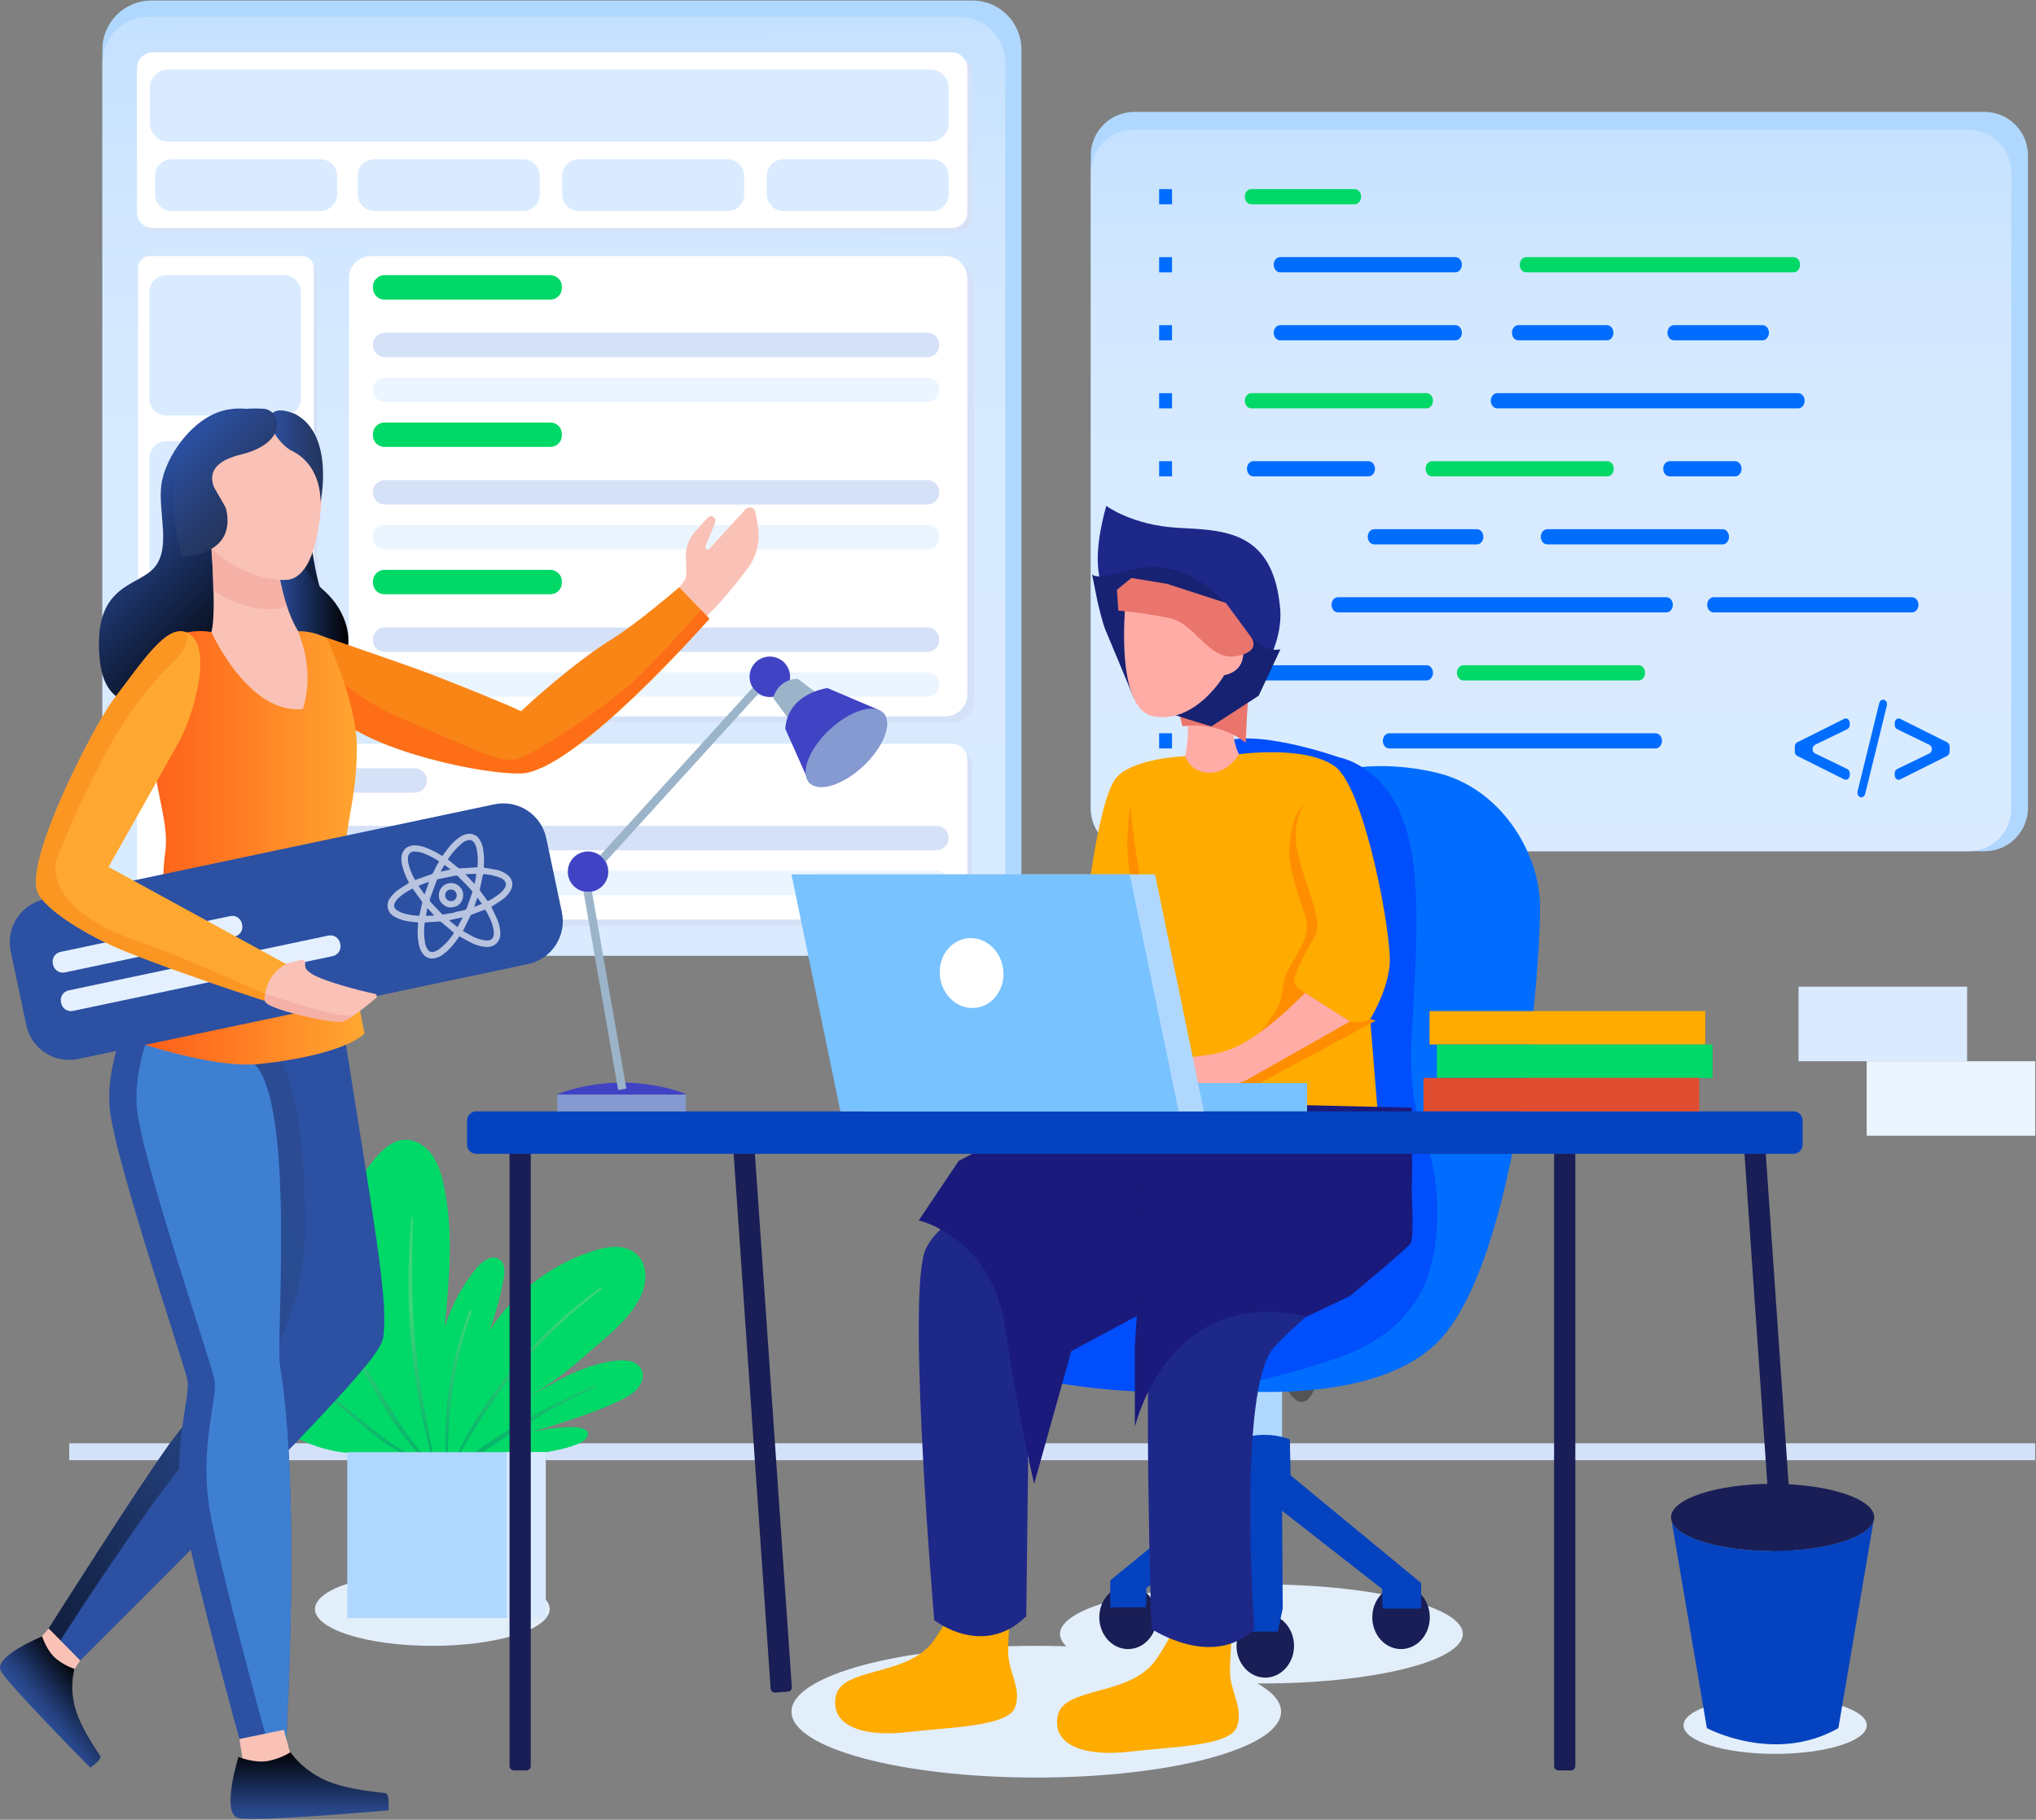 <svg width="2412" height="2156" viewBox="0 0 2412 2156" fill="none" xmlns="http://www.w3.org/2000/svg">
<rect x="0" y="0" width="2412" height="2156" fill="#808080" stroke="none"/>
<path d="M1152.08 0.64H179.271C147.26 0.64 121.311 26.59 121.311 58.6V1074.29C121.311 1106.3 147.26 1132.25 179.271 1132.25H1152.08C1184.09 1132.25 1210.04 1106.3 1210.04 1074.29V58.6C1210.04 26.59 1184.09 0.64 1152.08 0.64Z" fill="#B0D8FF"/>
<path d="M1136.42 19.97H175.741C145.68 19.97 121.311 44.339 121.311 74.4V1077.81C121.311 1107.87 145.68 1132.24 175.741 1132.24H1136.42C1166.48 1132.24 1190.85 1107.87 1190.85 1077.81V74.4C1190.85 44.339 1166.48 19.97 1136.42 19.97Z" fill="url(#paint0_linear_3222_885)"/>
<path d="M1132.69 67.41H186.43C176.064 67.41 167.66 75.814 167.66 86.18V256.95C167.66 267.317 176.064 275.72 186.43 275.72H1132.69C1143.06 275.72 1151.46 267.317 1151.46 256.95V86.18C1151.46 75.814 1143.06 67.41 1132.69 67.41Z" fill="#D5E1F7"/>
<path d="M1127.24 61.97H180.981C170.615 61.97 162.211 70.374 162.211 80.74V251.51C162.211 261.877 170.615 270.28 180.981 270.28H1127.24C1137.61 270.28 1146.01 261.877 1146.01 251.51V80.74C1146.01 70.374 1137.61 61.97 1127.24 61.97Z" fill="white"/>
<path d="M1133.17 888.74H186.911C176.544 888.74 168.141 897.144 168.141 907.51V1078.28C168.141 1088.65 176.544 1097.05 186.911 1097.05H1133.17C1143.54 1097.05 1151.94 1088.65 1151.94 1078.28V907.51C1151.94 897.144 1143.54 888.74 1133.17 888.74Z" fill="#D5E1F7"/>
<path d="M1127.24 881.22H180.981C170.615 881.22 162.211 889.624 162.211 899.99V1070.76C162.211 1081.13 170.615 1089.53 180.981 1089.53H1127.24C1137.61 1089.53 1146.01 1081.13 1146.01 1070.76V899.99C1146.01 889.624 1137.61 881.22 1127.24 881.22Z" fill="white"/>
<path d="M491.24 910.23H210.64C202.66 910.23 196.19 916.7 196.19 924.68C196.19 932.661 202.66 939.13 210.64 939.13H491.24C499.221 939.13 505.69 932.661 505.69 924.68C505.69 916.7 499.221 910.23 491.24 910.23Z" fill="#D5E1F7"/>
<path d="M1109.45 978.45H210.64C202.66 978.45 196.19 984.92 196.19 992.9C196.19 1000.88 202.66 1007.35 210.64 1007.35H1109.45C1117.43 1007.35 1123.9 1000.88 1123.9 992.9C1123.9 984.92 1117.43 978.45 1109.45 978.45Z" fill="#D5E1F7"/>
<path d="M1109.45 1031.62H210.64C202.66 1031.62 196.19 1038.09 196.19 1046.07C196.19 1054.05 202.66 1060.52 210.64 1060.52H1109.45C1117.43 1060.52 1123.9 1054.05 1123.9 1046.07C1123.9 1038.09 1117.43 1031.62 1109.45 1031.62Z" fill="#EBF5FF"/>
<path d="M375.971 842.05L375.971 324.49C375.971 316.775 369.716 310.52 362.001 310.52H181.631C173.915 310.52 167.661 316.775 167.661 324.49L167.661 842.05C167.661 849.765 173.915 856.02 181.631 856.02H362.001C369.716 856.02 375.971 849.765 375.971 842.05Z" fill="#D5E1F7"/>
<path d="M371.761 834.86L371.761 317.3C371.761 309.585 365.506 303.33 357.791 303.33H177.421C169.705 303.33 163.451 309.585 163.451 317.3L163.451 834.86C163.451 842.576 169.705 848.83 177.421 848.83H357.791C365.506 848.83 371.761 842.576 371.761 834.86Z" fill="white"/>
<path d="M1154.14 829.82V336.74C1154.14 322.265 1142.41 310.53 1127.93 310.53L447.761 310.53C433.285 310.53 421.551 322.265 421.551 336.74V829.82C421.551 844.295 433.285 856.03 447.761 856.03H1127.93C1142.41 856.03 1154.14 844.295 1154.14 829.82Z" fill="#D5E1F7"/>
<path d="M1146.01 822.62V329.54C1146.01 315.065 1134.28 303.33 1119.8 303.33L439.631 303.33C425.155 303.33 413.421 315.065 413.421 329.54V822.62C413.421 837.096 425.155 848.83 439.631 848.83H1119.8C1134.28 848.83 1146.01 837.096 1146.01 822.62Z" fill="white"/>
<path d="M652.07 326.04H455.39C447.901 326.04 441.83 332.111 441.83 339.6V341.38C441.83 348.869 447.901 354.94 455.39 354.94H652.07C659.559 354.94 665.63 348.869 665.63 341.38V339.6C665.63 332.111 659.559 326.04 652.07 326.04Z" fill="#00D967"/>
<path d="M1098.69 394.26H455.79C448.08 394.26 441.83 400.51 441.83 408.22V409.2C441.83 416.91 448.08 423.16 455.79 423.16H1098.69C1106.4 423.16 1112.65 416.91 1112.65 409.2V408.22C1112.65 400.51 1106.4 394.26 1098.69 394.26Z" fill="#D5E1F7"/>
<path d="M1098.69 447.44H455.79C448.08 447.44 441.83 453.69 441.83 461.4V462.38C441.83 470.09 448.08 476.34 455.79 476.34H1098.69C1106.4 476.34 1112.65 470.09 1112.65 462.38V461.4C1112.65 453.69 1106.4 447.44 1098.69 447.44Z" fill="#EBF5FF"/>
<path d="M652.07 500.6H455.39C447.901 500.6 441.83 506.671 441.83 514.16V515.94C441.83 523.429 447.901 529.5 455.39 529.5H652.07C659.559 529.5 665.63 523.429 665.63 515.94V514.16C665.63 506.671 659.559 500.6 652.07 500.6Z" fill="#00D967"/>
<path d="M1098.69 568.82H455.79C448.08 568.82 441.83 575.07 441.83 582.78V583.76C441.83 591.47 448.08 597.72 455.79 597.72H1098.69C1106.4 597.72 1112.65 591.47 1112.65 583.76V582.78C1112.65 575.07 1106.4 568.82 1098.69 568.82Z" fill="#D5E1F7"/>
<path d="M1098.69 622H455.79C448.08 622 441.83 628.25 441.83 635.96V636.94C441.83 644.65 448.08 650.9 455.79 650.9H1098.69C1106.4 650.9 1112.65 644.65 1112.65 636.94V635.96C1112.65 628.25 1106.4 622 1098.69 622Z" fill="#EBF5FF"/>
<path d="M652.07 675.17H455.39C447.901 675.17 441.83 681.241 441.83 688.73V690.51C441.83 697.999 447.901 704.07 455.39 704.07H652.07C659.559 704.07 665.63 697.999 665.63 690.51V688.73C665.63 681.241 659.559 675.17 652.07 675.17Z" fill="#00D967"/>
<path d="M1098.69 743.39H455.79C448.08 743.39 441.83 749.64 441.83 757.35V758.33C441.83 766.04 448.08 772.29 455.79 772.29H1098.69C1106.4 772.29 1112.65 766.04 1112.65 758.33V757.35C1112.65 749.64 1106.4 743.39 1098.69 743.39Z" fill="#D5E1F7"/>
<path d="M1098.69 796.57H455.79C448.08 796.57 441.83 802.82 441.83 810.53V811.51C441.83 819.22 448.08 825.47 455.79 825.47H1098.69C1106.4 825.47 1112.65 819.22 1112.65 811.51V810.53C1112.65 802.82 1106.4 796.57 1098.69 796.57Z" fill="#EBF5FF"/>
<path d="M336.511 326.04H196.871C185.875 326.04 176.961 334.954 176.961 345.95V472.35C176.961 483.346 185.875 492.26 196.871 492.26H336.511C347.507 492.26 356.421 483.346 356.421 472.35V345.95C356.421 334.954 347.507 326.04 336.511 326.04Z" fill="#DAEBFF"/>
<path d="M336.511 522.69H196.871C185.875 522.69 176.961 531.604 176.961 542.6V669C176.961 679.996 185.875 688.91 196.871 688.91H336.511C347.507 688.91 356.421 679.996 356.421 669V542.6C356.421 531.604 347.507 522.69 336.511 522.69Z" fill="#DAEBFF"/>
<path d="M619.651 188.64H443.551C432.638 188.64 423.791 197.487 423.791 208.4V230.25C423.791 241.163 432.638 250.01 443.551 250.01H619.651C630.564 250.01 639.411 241.163 639.411 230.25V208.4C639.411 197.487 630.564 188.64 619.651 188.64Z" fill="#DAEBFF"/>
<path d="M379.55 188.64H203.45C192.537 188.64 183.69 197.487 183.69 208.4V230.25C183.69 241.163 192.537 250.01 203.45 250.01H379.55C390.464 250.01 399.31 241.163 399.31 230.25V208.4C399.31 197.487 390.464 188.64 379.55 188.64Z" fill="#DAEBFF"/>
<path d="M861.89 188.64H685.79C674.877 188.64 666.03 197.487 666.03 208.4V230.25C666.03 241.163 674.877 250.01 685.79 250.01H861.89C872.803 250.01 881.65 241.163 881.65 230.25V208.4C881.65 197.487 872.803 188.64 861.89 188.64Z" fill="#DAEBFF"/>
<path d="M1104.14 188.64H928.04C917.127 188.64 908.28 197.487 908.28 208.4V230.25C908.28 241.163 917.127 250.01 928.04 250.01H1104.14C1115.05 250.01 1123.9 241.163 1123.9 230.25V208.4C1123.9 197.487 1115.05 188.64 1104.14 188.64Z" fill="#DAEBFF"/>
<path d="M1102.07 82.34H199.4C187.344 82.34 177.57 92.114 177.57 104.17V145.98C177.57 158.036 187.344 167.81 199.4 167.81H1102.07C1114.13 167.81 1123.9 158.036 1123.9 145.98V104.17C1123.9 92.114 1114.13 82.34 1102.07 82.34Z" fill="#DAEBFF"/>
<path d="M1227.65 2106.03C1387.81 2106.03 1517.65 2071.1 1517.65 2028.01C1517.65 1984.92 1387.81 1949.99 1227.65 1949.99C1067.49 1949.99 937.65 1984.92 937.65 2028.01C937.65 2071.1 1067.49 2106.03 1227.65 2106.03Z" fill="#E2EEFA"/>
<path d="M512.16 1950C588.95 1950 651.2 1930.49 651.2 1906.42C651.2 1882.35 588.95 1862.84 512.16 1862.84C435.37 1862.84 373.12 1882.35 373.12 1906.42C373.12 1930.49 435.37 1950 512.16 1950Z" fill="#E2EEFA"/>
<path d="M1494.36 1994.58C1626.14 1994.58 1732.97 1968.29 1732.97 1935.87C1732.97 1903.45 1626.14 1877.16 1494.36 1877.16C1362.58 1877.16 1255.75 1903.45 1255.75 1935.87C1255.75 1968.29 1362.58 1994.58 1494.36 1994.58Z" fill="#E2EEFA"/>
<path d="M2102.97 2077.98C2162.92 2077.98 2211.52 2062.86 2211.52 2044.2C2211.52 2025.54 2162.92 2010.42 2102.97 2010.42C2043.02 2010.42 1994.42 2025.54 1994.42 2044.2C1994.42 2062.86 2043.02 2077.98 2102.97 2077.98Z" fill="#E2EEFA"/>
<path d="M2411 1710H82V1730H2411V1710Z" fill="#D3E2F9"/>
<path d="M588.65 1726.89C588.65 1726.89 696.41 1721.05 696.53 1699.15C696.63 1682.15 630.71 1696.53 630.71 1696.53C630.71 1696.53 702.81 1675.61 736.14 1658.53C743.46 1654.78 750.92 1650.72 756.04 1644.29C761.16 1637.86 763.38 1628.42 759.24 1621.29C753.62 1611.68 740.16 1610.9 729.11 1612.23C684.73 1617.59 653.53 1641.33 613.58 1661.39C642.83 1646.7 668.84 1627.91 693.21 1606.13C715.63 1586.13 741.71 1567.32 756.65 1540.55C766.01 1523.77 769.72 1498.99 753.15 1485.2C737.08 1471.82 714.05 1478.07 696.4 1484.27C648.99 1500.92 607.4 1533.98 580.14 1576.11C587.176 1556.41 592.656 1536.19 596.53 1515.63C598.09 1507.35 598.66 1497.14 591.82 1492.23C582.94 1485.88 571.09 1494.38 564.19 1502.85C547.431 1523.42 534.751 1547 526.83 1572.32C532.27 1515.75 537.66 1458.07 525.35 1402.59C522.54 1389.92 518.66 1377.13 510.75 1366.84C502.84 1356.55 490.17 1349.12 477.27 1350.53C465.05 1351.86 454.96 1360.53 446.77 1369.7C420.067 1399.58 404.87 1437.98 403.901 1478.04C402.932 1518.1 416.253 1557.2 441.48 1588.33C428.328 1574.53 413.523 1562.42 397.4 1552.25C393.79 1549.96 388.48 1548.01 385.76 1551.31C384.35 1553.01 384.38 1555.45 384.58 1557.65C387.06 1584.55 405.1 1607.1 422.37 1627.87C387.37 1587 332.27 1564.21 278.61 1568.4C272.13 1568.91 264.77 1570.35 261.48 1575.95C259.57 1579.2 259.48 1583.19 259.88 1586.95C262.75 1613.95 286.54 1633.49 309.95 1647.21C329.64 1658.75 350.36 1668.4 371.05 1678.03C359.212 1676.34 347.228 1675.92 335.3 1676.77C332.58 1676.97 329.54 1677.4 327.88 1679.56C324.75 1683.65 329.17 1689.19 333.34 1692.21C363.612 1713.91 400.539 1724.29 437.68 1721.54" fill="#00D967"/>
<path style="mix-blend-mode:multiply" opacity="0.45" d="M711 1525.72C712.32 1524.72 713.63 1526.87 712.35 1527.84C678.01 1553.61 646.501 1582.96 618.35 1615.38C590.05 1648.18 567.47 1684 545.35 1721.1C545.189 1721.36 544.933 1721.55 544.635 1721.64C544.337 1721.72 544.02 1721.68 543.748 1721.53C543.476 1721.39 543.269 1721.14 543.171 1720.85C543.073 1720.56 543.091 1720.24 543.22 1719.96C579.92 1642.96 642.39 1575.34 710.99 1525.72H711ZM555.93 1553.51C536.24 1603.96 524.42 1667.51 528.38 1721.79C528.391 1722.07 528.514 1722.34 528.722 1722.53C528.93 1722.73 529.207 1722.83 529.49 1722.82C529.774 1722.81 530.042 1722.69 530.235 1722.48C530.428 1722.27 530.531 1721.99 530.52 1721.71C531.4 1667.06 539.52 1605.96 558.79 1554.59C559.4 1552.97 556.57 1551.89 555.93 1553.51V1553.51ZM487.7 1442.07C478.42 1534.67 485.9 1633.4 510.7 1723.19C511.11 1724.69 513.25 1723.93 512.95 1722.47C503.53 1675.38 495.02 1628.35 491.1 1580.47C487.33 1534.39 487.71 1488.47 489.32 1442.27C489.32 1441.35 487.78 1441.18 487.68 1442.11L487.7 1442.07ZM404 1580.43C431.82 1619.95 462.64 1693.05 499.17 1724.92C499.474 1725.11 499.835 1725.19 500.19 1725.14C500.544 1725.09 500.87 1724.91 501.109 1724.65C501.348 1724.38 501.486 1724.04 501.497 1723.68C501.508 1723.32 501.392 1722.97 501.17 1722.69C468.17 1686.38 435.8 1618.32 406.17 1579C405.17 1577.65 402.94 1579 403.93 1580.43H404ZM703.77 1641.67C648.6 1666.55 591.77 1695.82 544.97 1734.67C543.52 1735.87 544.97 1738.34 546.6 1737.22C598.07 1703.05 647.89 1669.41 704.49 1643.88C705.86 1643.26 705.16 1640.99 703.77 1641.62V1641.67ZM360.71 1634.85C400.88 1658.85 443.84 1710.07 487.63 1726.85C489.02 1727.38 490.16 1725.45 488.75 1724.76C446.31 1704.01 402.93 1656.22 361.87 1632.76C360.48 1631.97 359.35 1634.13 360.71 1634.94V1634.85Z" fill="url(#paint1_linear_3222_885)"/>
<path d="M646.511 1720.47H411.421V1917.08H646.511V1720.47Z" fill="#B0D8FF"/>
<path d="M646.51 1720.47H600.32V1917.08H646.51V1720.47Z" fill="#DAEBFF"/>
<path d="M2351.01 132.61H1343.73C1315.29 132.61 1292.24 155.663 1292.24 184.1V957.03C1292.24 985.467 1315.29 1008.52 1343.73 1008.52H2351.01C2379.45 1008.52 2402.5 985.467 2402.5 957.03V184.1C2402.5 155.663 2379.45 132.61 2351.01 132.61Z" fill="#B0D8FF"/>
<path d="M2332.21 153.72H1342.65C1314.81 153.72 1292.24 176.29 1292.24 204.13V958.11C1292.24 985.951 1314.81 1008.52 1342.65 1008.52H2332.21C2360.05 1008.52 2382.62 985.951 2382.62 958.11V204.13C2382.62 176.29 2360.05 153.72 2332.21 153.72Z" fill="url(#paint2_linear_3222_885)"/>
<path d="M1604.83 242.05H1482.34C1478.12 242.05 1474.7 238.05 1474.7 233.05C1474.7 228.05 1478.12 224.05 1482.34 224.05H1604.83C1609.05 224.05 1612.47 228.05 1612.47 233.05C1612.47 238 1609.05 242.05 1604.83 242.05Z" fill="#00D967"/>
<path d="M1724.21 322.64H1516.58C1512.36 322.64 1508.94 318.64 1508.94 313.64C1508.94 308.64 1512.36 304.64 1516.58 304.64H1724.21C1728.43 304.64 1731.85 308.64 1731.85 313.64C1731.85 318.61 1728.43 322.64 1724.21 322.64Z" fill="#006DFE"/>
<path d="M1808 322.64H2124.85C2129.07 322.64 2132.49 318.64 2132.49 313.64C2132.49 308.64 2129.07 304.64 2124.85 304.64H1808C1803.78 304.64 1800.36 308.64 1800.36 313.64C1800.32 318.61 1803.74 322.64 1808 322.64Z" fill="#00D967"/>
<path d="M1724.21 403.23H1516.58C1512.36 403.23 1508.94 399.23 1508.94 394.23C1508.94 389.23 1512.36 385.23 1516.58 385.23H1724.21C1728.43 385.23 1731.85 389.23 1731.85 394.23C1731.85 399.2 1728.43 403.23 1724.21 403.23Z" fill="#006DFE"/>
<path d="M1690 483.82H1482.34C1478.12 483.82 1474.7 479.82 1474.7 474.82C1474.7 469.82 1478.12 465.82 1482.34 465.82H1690C1694.22 465.82 1697.64 469.82 1697.64 474.82C1697.62 479.79 1694.2 483.82 1690 483.82Z" fill="#00D967"/>
<path d="M2130.29 483.82H1773.73C1769.51 483.82 1766.09 479.82 1766.09 474.82C1766.09 469.82 1769.51 465.82 1773.73 465.82H2130.29C2134.51 465.82 2137.93 469.82 2137.93 474.82C2137.93 479.79 2134.51 483.82 2130.29 483.82Z" fill="#006DFE"/>
<path d="M1903.74 403.23H1798.81C1794.59 403.23 1791.17 399.23 1791.17 394.23C1791.17 389.23 1794.59 385.23 1798.81 385.23H1903.74C1907.96 385.23 1911.38 389.23 1911.38 394.23C1911.38 399.2 1908 403.23 1903.74 403.23Z" fill="#006DFE"/>
<path d="M2088 403.23H1983C1978.78 403.23 1975.36 399.23 1975.36 394.23C1975.36 389.23 1978.78 385.23 1983 385.23H2088C2092.22 385.23 2095.64 389.23 2095.64 394.23C2095.59 399.2 2092.17 403.23 2088 403.23Z" fill="#006DFE"/>
<path d="M1621.26 564.41H1484.86C1480.64 564.41 1477.22 560.41 1477.22 555.41C1477.22 550.41 1480.64 546.41 1484.86 546.41H1621.26C1625.48 546.41 1628.9 550.41 1628.9 555.41C1628.9 560.38 1625.48 564.41 1621.26 564.41Z" fill="#006DFE"/>
<path d="M1904.14 564.41H1696.5C1692.28 564.41 1688.86 560.41 1688.86 555.41C1688.86 550.41 1692.28 546.41 1696.5 546.41H1904.14C1908.36 546.41 1911.78 550.41 1911.78 555.41C1911.78 560.38 1908.36 564.41 1904.14 564.41Z" fill="#00D967"/>
<path d="M2055.55 564.41H1978C1973.78 564.41 1970.36 560.41 1970.36 555.41C1970.36 550.41 1973.78 546.41 1978 546.41H2055.54C2059.76 546.41 2063.18 550.41 2063.18 555.41C2063.19 560.38 2059.77 564.41 2055.55 564.41Z" fill="#006DFE"/>
<path d="M1749.69 645H1628C1623.78 645 1620.36 641 1620.36 636C1620.36 631 1623.78 627 1628 627H1749.65C1753.87 627 1757.29 631 1757.29 636C1757.33 641 1753.91 645 1749.69 645Z" fill="#006DFE"/>
<path d="M2040.68 645H1833C1828.78 645 1825.36 641 1825.36 636C1825.36 631 1828.78 627 1833 627H2040.64C2044.86 627 2048.28 631 2048.28 636C2048.32 641 2044.9 645 2040.68 645Z" fill="#006DFE"/>
<path d="M1974.12 725.58H1585.05C1580.83 725.58 1577.41 721.58 1577.41 716.58C1577.41 711.58 1580.83 707.58 1585.05 707.58H1974.12C1978.34 707.58 1981.76 711.58 1981.76 716.58C1981.76 721.56 1978.34 725.58 1974.12 725.58Z" fill="#006DFE"/>
<path d="M2265.11 725.58H2030.11C2025.89 725.58 2022.47 721.58 2022.47 716.58C2022.47 711.58 2025.89 707.58 2030.11 707.58H2265.11C2269.33 707.58 2272.75 711.58 2272.75 716.58C2272.75 721.56 2269.33 725.58 2265.11 725.58Z" fill="#006DFE"/>
<path d="M1690 806.17H1482.34C1478.12 806.17 1474.7 802.17 1474.7 797.17C1474.7 792.17 1478.12 788.17 1482.34 788.17H1690C1694.22 788.17 1697.64 792.17 1697.64 797.17C1697.62 802.14 1694.2 806.17 1690 806.17Z" fill="#006DFE"/>
<path d="M1941.24 806.17H1733.61C1729.39 806.17 1725.97 802.17 1725.97 797.17C1725.97 792.17 1729.39 788.17 1733.61 788.17H1941.24C1945.46 788.17 1948.88 792.17 1948.88 797.17C1948.88 802.14 1945.46 806.17 1941.24 806.17Z" fill="#00D967"/>
<path d="M1961.23 886.76H1645.87C1641.65 886.76 1638.23 882.76 1638.23 877.76C1638.23 872.76 1641.65 868.76 1645.87 868.76H1961.23C1965.45 868.76 1968.88 872.76 1968.88 877.76C1968.88 882.73 1965.45 886.76 1961.23 886.76Z" fill="#006DFE"/>
<path d="M1388.49 224.07H1373.21V242.06H1388.49V224.07Z" fill="#006DFE"/>
<path d="M1388.49 304.65H1373.21V322.64H1388.49V304.65Z" fill="#006DFE"/>
<path d="M1388.49 385.24H1373.21V403.23H1388.49V385.24Z" fill="#006DFE"/>
<path d="M1388.49 465.83H1373.21V483.82H1388.49V465.83Z" fill="#006DFE"/>
<path d="M1388.49 546.42H1373.21V564.41H1388.49V546.42Z" fill="#006DFE"/>
<path d="M1388.49 627.01H1373.21V645H1388.49V627.01Z" fill="#006DFE"/>
<path d="M1388.49 667.3H1373.21V685.29H1388.49V667.3Z" fill="#006DFE"/>
<path d="M1388.49 707.6H1373.21V725.59H1388.49V707.6Z" fill="#006DFE"/>
<path d="M1388.49 747.89H1373.21V765.88H1388.49V747.89Z" fill="#006DFE"/>
<path d="M1388.49 788.18H1373.21V806.17H1388.49V788.18Z" fill="#006DFE"/>
<path d="M1388.49 828.48H1373.21V846.47H1388.49V828.48Z" fill="#006DFE"/>
<path d="M1388.49 868.77H1373.21V886.76H1388.49V868.77Z" fill="#006DFE"/>
<path d="M1388.49 909.07H1373.21V927.06H1388.49V909.07Z" fill="#006DFE"/>
<path d="M2184.83 923.44L2129.14 895.6C2128.25 895.1 2127.51 894.363 2127.01 893.47C2126.5 892.578 2126.26 891.564 2126.29 890.54V884.54C2126.26 883.517 2126.5 882.503 2127.01 881.61C2127.51 880.718 2128.25 879.981 2129.14 879.48L2184.83 851.64C2187.91 850.1 2191.32 852.76 2191.32 856.7V858.83C2191.36 859.863 2191.11 860.885 2190.59 861.784C2190.08 862.682 2189.34 863.422 2188.43 863.92L2150.19 882.45C2146.33 884.31 2146.33 890.74 2150.19 892.61L2188.43 911.14C2189.33 911.637 2190.08 912.375 2190.59 913.272C2191.1 914.168 2191.36 915.189 2191.32 916.22V918.36C2191.32 922.32 2187.91 925 2184.83 923.44Z" fill="#006DFE"/>
<path d="M2235.32 835.94L2209.6 940.63C2209.41 941.705 2208.87 942.684 2208.05 943.41C2207.24 944.136 2206.2 944.566 2205.11 944.63V944.63C2202 944.63 2199.76 941.12 2200.62 937.63L2226.35 832.94C2226.54 831.865 2227.09 830.886 2227.9 830.16C2228.72 829.434 2229.75 829.004 2230.84 828.94C2233.94 828.92 2236.18 832.43 2235.32 835.94Z" fill="#006DFE"/>
<path d="M2306.81 895.6L2251.12 923.44C2248.04 924.98 2244.62 922.32 2244.62 918.38V916.24C2244.59 915.209 2244.84 914.188 2245.35 913.292C2245.86 912.395 2246.61 911.657 2247.51 911.16L2285.76 892.63C2289.61 890.76 2289.61 884.33 2285.76 882.47L2247.51 863.94C2246.61 863.442 2245.86 862.702 2245.35 861.804C2244.84 860.905 2244.58 859.883 2244.62 858.85V856.72C2244.62 852.78 2248.04 850.12 2251.12 851.66L2306.81 879.5C2307.7 880.003 2308.44 880.741 2308.94 881.633C2309.44 882.525 2309.69 883.538 2309.65 884.56V890.56C2309.68 891.58 2309.43 892.588 2308.93 893.476C2308.43 894.365 2307.7 895.099 2306.81 895.6V895.6Z" fill="#006DFE"/>
<path d="M1474.83 1572.4V1706.05H1518.88V1585.76C1506.27 1576.18 1490.64 1571.44 1474.83 1572.4Z" fill="#B0D8FF"/>
<path opacity="0.34" d="M1464.6 1597.64C1464.6 1597.64 1502.6 1604.31 1524.34 1644.75C1546.08 1685.19 1564.09 1640.01 1559.9 1621.51C1555.71 1603.01 1557.9 1584.09 1546.71 1569.89C1535.52 1555.69 1514.15 1535.47 1484.98 1543.22C1455.81 1550.97 1451.98 1546.66 1453.61 1564.08C1455.24 1581.5 1458.01 1600.22 1458.01 1600.22" fill="black"/>
<path d="M1336.4 1953.81C1355.22 1953.81 1370.47 1936.96 1370.47 1916.17C1370.47 1895.38 1355.22 1878.53 1336.4 1878.53C1317.58 1878.53 1302.33 1895.38 1302.33 1916.17C1302.33 1936.96 1317.58 1953.81 1336.4 1953.81Z" fill="#191E56"/>
<path d="M1533 1950C1533 1970.79 1517.75 1987.64 1498.94 1987.64C1480.13 1987.64 1464.87 1970.79 1464.87 1950C1464.87 1929.21 1480.12 1912.35 1498.94 1912.35C1517.76 1912.35 1533 1929.2 1533 1950Z" fill="#191E56"/>
<path d="M1693.85 1916.17C1693.85 1936.97 1678.6 1953.82 1659.78 1953.82C1640.96 1953.82 1625.72 1936.97 1625.72 1916.17C1625.72 1895.37 1640.97 1878.53 1659.78 1878.53C1678.59 1878.53 1693.85 1895.38 1693.85 1916.17Z" fill="#191E56"/>
<path d="M1466.76 1705.39C1466.76 1705.39 1496.49 1693.27 1528.05 1705.39L1528.91 1747.97L1683.59 1875.56V1905.87H1637.92L1637.31 1882.56L1518.88 1790L1519.61 1905.86L1513.74 1933.07H1482.91L1477.22 1906.13L1475.93 1793.23L1358.11 1881.61L1357.62 1904.24L1315.29 1904.51V1872.45L1467 1748.51V1723L1466.76 1705.39Z" fill="#0542BF"/>
<path d="M1577.05 915.59C1577.05 915.59 1627.36 897.74 1702.22 915.59C1777.08 933.44 1821.8 1007.99 1824.28 1068.25C1826.76 1128.51 1799.75 1498.9 1700.67 1592.54C1601.59 1686.18 1351.56 1640.06 1300.46 1620.54C1249.36 1601.02 1211.62 1524.09 1211.62 1524.09L1467.75 1341.93L1481.38 951.03L1577.05 915.59Z" fill="#006DFE"/>
<path d="M1586.67 897.41C1586.67 897.41 1634.2 905.49 1659.35 964.35C1684.5 1023.21 1679.15 1110.8 1672.51 1224.48C1665.87 1338.16 1698.51 1340.95 1702.22 1420.16C1705.93 1499.37 1687.31 1573.91 1582.95 1609.31C1478.59 1644.71 1390.95 1660.66 1256.81 1639.18L1157.11 1525.45L1205.57 1303.68C1205.57 1303.68 1295.8 1213.14 1307.05 1145.19C1318.3 1077.24 1405.88 907.83 1441.31 883.1C1476.74 858.37 1586.67 897.41 1586.67 897.41Z" fill="#004EFC"/>
<path d="M1410.1 896.48L1404 896C1404 896 1341.57 897.86 1322 922.09C1302.43 946.32 1289 1060 1289 1060L1327.67 1351.19C1327.67 1351.19 1350.97 1392.19 1469.31 1392.19C1587.65 1392.19 1634.24 1343.74 1634.24 1343.74L1623.24 1207.39C1623.24 1207.39 1643.05 1176.48 1646.31 1143.39C1649.57 1110.3 1616.96 933.73 1581.55 908.11C1546.14 882.49 1467.87 893.6 1467.87 893.6L1410.1 896.48Z" fill="#FFAB00"/>
<path d="M1546.61 951.46C1546.61 951.46 1530.3 970.56 1536.36 1005.46C1542.42 1040.36 1568.04 1089.33 1558.25 1107.96C1548.46 1126.59 1529.68 1157.66 1533.72 1164.96C1537.76 1172.26 1545.98 1176.3 1545.98 1176.3L1599.41 1210.14C1599.41 1210.14 1613.53 1214.03 1623.24 1207.36L1629.85 1209.22L1472.85 1293.85L1454.85 1267.77C1454.85 1267.77 1511.93 1206.04 1517.05 1185.07C1522.17 1164.1 1518.45 1162.57 1530.1 1141.67C1541.75 1120.77 1553.39 1107.26 1545.94 1084.2C1538.49 1061.14 1524.74 1023.63 1527.53 1001.5C1530.32 979.37 1531.93 965.67 1546.61 951.46Z" fill="#FE8E00"/>
<path d="M1339.75 954.14C1339.75 954.14 1329.93 995.3 1340.31 1045.59L1377.46 1225.59L1383.85 1222.31C1383.85 1222.31 1339.75 1000.93 1339.75 954.14Z" fill="#FE8E00"/>
<path d="M1198 1902.92C1198 1902.92 1194.27 1932.92 1194.35 1957.04C1194.43 1981.16 1210.82 2000.35 1202.45 2022.98C1194.08 2045.61 1125.22 2046.29 1076.17 2052.11C1027.12 2057.93 983.721 2047.4 990.001 2010.56C996.281 1973.72 1075.91 1988.22 1107.13 1942.42C1138.35 1896.62 1128.97 1889.14 1128.97 1889.14L1198 1902.92Z" fill="#FFAB00"/>
<path d="M1460.79 1926.12C1460.79 1926.12 1457.06 1956.12 1457.14 1980.25C1457.22 2004.38 1473.62 2023.56 1465.25 2046.18C1456.88 2068.8 1388 2069.5 1339 2075.31C1290 2081.12 1246.55 2070.6 1252.84 2033.77C1259.13 1996.94 1338.74 2011.42 1369.97 1965.62C1401.2 1919.82 1391.8 1912.35 1391.8 1912.35L1460.79 1926.12Z" fill="#FFAB00"/>
<path d="M1334.78 1345.92L1327.63 1351.2C1327.63 1351.2 1114.87 1419.85 1094.99 1484.45C1075.11 1549.05 1106.79 1919.61 1106.79 1919.61C1106.79 1919.61 1164.57 1965.26 1215.79 1914.95L1219.98 1568.78L1434.98 1489.11L1497.14 1490.98C1497.14 1490.98 1571.69 1437.86 1576.34 1434.13C1580.99 1430.4 1639.71 1388.48 1639.71 1388.48L1603.37 1328.84L1334.78 1345.92Z" fill="#1E2889"/>
<path d="M1088.44 1445.94C1088.44 1445.94 1174.82 1465.41 1190.66 1572.31C1206.5 1679.21 1225.13 1758.07 1225.13 1758.07L1269.13 1600.86L1422.68 1518.46L1518.03 1443.46L1566.21 1332.74L1489.77 1292.51L1257.77 1312.08L1135.7 1375.44L1088.44 1445.94Z" fill="#1A1A7C"/>
<path d="M1486 1380.09C1486 1380.09 1373.53 1476.09 1364.07 1546.88C1354.61 1617.67 1364.07 1929.88 1364.07 1929.88C1364.07 1929.88 1436.61 1978.33 1486 1929.88C1486 1929.88 1465.5 1644.74 1509.29 1596.29C1553.08 1547.84 1630.43 1504.04 1639.75 1432.29C1649.07 1360.54 1634.16 1343.77 1634.16 1343.77L1559.44 1331.66L1486 1380.09Z" fill="#1E2889"/>
<path d="M1344.4 1690.38C1347.2 1682 1386.34 1522.83 1548.47 1559.78L1599.41 1535.39C1599.41 1535.39 1666.1 1480.1 1670.96 1473.27C1675.82 1466.44 1671.7 1409.91 1672.51 1402.45C1673.32 1394.99 1672.51 1312.38 1672.51 1312.38L1351.51 1304.92L1355.86 1419.85L1344.4 1595V1690.38Z" fill="#1A1A7C"/>
<path d="M628.781 2092.28V1347.2C628.781 1344.27 626.404 1341.89 623.471 1341.89H608.931C605.999 1341.89 603.621 1344.27 603.621 1347.2V2092.28C603.621 2095.21 605.999 2097.59 608.931 2097.59H623.471C626.404 2097.59 628.781 2095.21 628.781 2092.28Z" fill="#191E56"/>
<path d="M1866.25 2092.28V1347.2C1866.25 1344.27 1863.87 1341.89 1860.94 1341.89H1846.4C1843.47 1341.89 1841.09 1344.27 1841.09 1347.2V2092.28C1841.09 2095.21 1843.47 2097.59 1846.4 2097.59H1860.94C1863.87 2097.59 1866.25 2095.21 1866.25 2092.28Z" fill="#191E56"/>
<path d="M938.062 1998.95L892.134 1335.49C891.942 1332.72 889.545 1330.63 886.779 1330.82L871.695 1331.87C868.929 1332.06 866.842 1334.46 867.034 1337.22L912.962 2000.69C913.154 2003.45 915.551 2005.54 918.317 2005.35L933.401 2004.3C936.167 2004.11 938.254 2001.71 938.062 1998.95Z" fill="#191E56"/>
<path d="M2135.6 1998.95L2089.67 1335.49C2089.48 1332.72 2087.08 1330.63 2084.32 1330.83L2069.24 1331.87C2066.47 1332.06 2064.38 1334.46 2064.57 1337.22L2110.5 2000.69C2110.69 2003.45 2113.09 2005.54 2115.86 2005.35L2130.94 2004.3C2133.71 2004.11 2135.79 2001.72 2135.6 1998.95Z" fill="#191E56"/>
<path d="M2124.64 1316.73H564.171C558.167 1316.73 553.301 1321.6 553.301 1327.6V1356.18C553.301 1362.18 558.167 1367.05 564.171 1367.05H2124.64C2130.64 1367.05 2135.51 1362.18 2135.51 1356.18V1327.6C2135.51 1321.6 2130.64 1316.73 2124.64 1316.73Z" fill="#0542BF"/>
<path d="M2020.17 1197.92H1693.57V1237.52H2020.17V1197.92Z" fill="#FFAB00"/>
<path d="M2028.82 1237.52H1702.22V1277.12H2028.82V1237.52Z" fill="#00D967"/>
<path d="M2012.98 1277.13H1686.38V1316.73H2012.98V1277.13Z" fill="#DE4D30"/>
<path d="M916 827L933.8 851.23C941.9 833.94 958.97 826.23 969.73 822.92L945.17 804.26C941.923 804.252 938.697 804.776 935.62 805.81C929 807.98 920.62 813.14 916.54 825.32C916.327 825.887 916.147 826.447 916 827Z" fill="#9BB4C9"/>
<path d="M672.65 1032.81C672.656 1038.23 674.499 1043.5 677.879 1047.74C681.258 1051.98 685.975 1054.95 691.26 1056.17C693.017 1056.59 694.816 1056.79 696.62 1056.79C698.182 1056.79 699.739 1056.64 701.27 1056.33C705.736 1055.45 709.86 1053.33 713.162 1050.2C716.464 1047.07 718.808 1043.06 719.921 1038.65C721.034 1034.24 720.87 1029.6 719.448 1025.28C718.025 1020.95 715.404 1017.13 711.888 1014.24C708.373 1011.35 704.109 1009.52 699.593 1008.96C695.077 1008.4 690.495 1009.14 686.382 1011.09C682.269 1013.03 678.795 1016.11 676.364 1019.96C673.932 1023.8 672.645 1028.26 672.65 1032.81V1032.81Z" fill="#4143C5"/>
<path d="M888.001 801.82C888.001 808.185 890.529 814.29 895.03 818.791C899.531 823.292 905.636 825.82 912.001 825.82C913.527 825.819 915.051 825.675 916.551 825.39C920.671 813.21 929.011 808.05 935.631 805.88C935.859 804.559 935.973 803.221 935.971 801.88C935.971 795.515 933.442 789.41 928.941 784.91C924.44 780.409 918.336 777.88 911.971 777.88C905.606 777.88 899.501 780.409 895 784.91C890.499 789.41 887.971 795.515 887.971 801.88L888.001 801.82Z" fill="#4143C5"/>
<path d="M710.871 1013.53C713.55 1015.51 715.788 1018.03 717.441 1020.92L820.441 907.63L841.951 883.97L873.691 849.05L898.551 821.69C895.806 819.828 893.477 817.417 891.711 814.61L861.951 847.35L840.951 870.45L818.951 894.69L710.871 1013.53Z" fill="#9BB4C9"/>
<path d="M660.141 1296.82V1296.33C739.751 1266.95 807.081 1293.9 812.531 1296.18C796.401 1300.47 737.001 1313.5 660.141 1296.82Z" fill="#4143C5"/>
<path d="M691.261 1056.17L727.051 1261.3L731.811 1288.62L732.321 1291.49L741.991 1289.71L741.811 1288.63L736.921 1260.63L701.271 1056.32C699.74 1056.63 698.182 1056.78 696.621 1056.78C694.816 1056.79 693.017 1056.59 691.261 1056.17Z" fill="#9BB4C9"/>
<path d="M930.301 863.48L954.591 918.01L958.791 927.45L995.521 896.33L1028.65 865.63L1048.51 847.22L1041.79 841.37L1041.56 841.28L1041.36 841.19L980.221 815.19C976.999 815.684 973.82 816.423 970.711 817.4C959.951 820.67 942.891 828.4 934.781 845.7C933.844 847.686 933.056 849.738 932.421 851.84C931.264 855.624 930.553 859.531 930.301 863.48V863.48Z" fill="#4143C5"/>
<path d="M1022.88 907.57C1047.16 884.75 1057.82 856.66 1046.69 844.82C1035.56 832.98 1006.87 841.89 982.59 864.7C958.31 887.51 947.66 915.61 958.79 927.45C969.92 939.29 998.61 930.38 1022.88 907.57Z" fill="#859AD0"/>
<path d="M812.521 1296.82H660.141V1316.73H812.521V1296.82Z" fill="#859AD0"/>
<path d="M2220.39 1797.84C2220.39 1799.61 2220.05 1801.36 2219.39 1803C2211.73 1822.53 2161.2 1837.6 2100 1837.6C2038.08 1837.6 1987.07 1822.16 1980.37 1802.3L1979.6 1797.84C1979.6 1775.84 2033.51 1758.07 2100 1758.07C2166.49 1758.07 2220.39 1775.88 2220.39 1797.84Z" fill="#191E56"/>
<path d="M2219.39 1803L2177.87 2047.48C2102.2 2090.56 2022.12 2047.48 2022.12 2047.48L1980.36 1802.3C1987.06 1822.16 2038.07 1837.6 2099.99 1837.6C2161.19 1837.6 2211.72 1822.53 2219.38 1803H2219.39Z" fill="#0542BF"/>
<path d="M1402.25 833.59C1402.25 833.59 1412.43 855 1404 896C1404 896 1410.52 916 1433.35 915.56C1456.18 915.12 1467.83 893.56 1467.83 893.56C1467.83 893.56 1456.96 876.08 1461.46 838.96L1461.77 825.14L1432.89 805.57L1402.25 833.59Z" fill="#FFACA6"/>
<path d="M1400.93 860.61C1400.93 860.61 1441 852.69 1475.79 880.02C1475.79 880.02 1478.13 821.02 1479.7 819.02C1481.27 817.02 1415.22 787.5 1415.22 787.5C1415.22 787.5 1391.93 801.39 1391.31 812.5C1390.69 823.61 1400.93 860.61 1400.93 860.61Z" fill="#EA756C"/>
<path d="M1336.64 721C1336.64 721 1277.34 718.9 1310.57 599.32C1310.57 599.32 1340.99 622.23 1395.03 625.32C1449.07 628.41 1509.33 627.18 1516.79 723.47C1519.89 785.59 1461.5 839.01 1461.5 839.01L1408.68 805.47L1336.64 721Z" fill="#1E2889"/>
<path d="M1293.62 679.79C1293.62 679.79 1294.55 686.73 1320.62 679.79C1346.69 672.85 1379.79 661.95 1423.12 690C1466.45 718.05 1482.53 776.28 1516.89 769.29L1491.14 824.29L1435.04 860.63C1435.04 860.63 1345.63 834.76 1342.17 825.04C1338.71 815.32 1313.17 755.2 1309.44 745.95C1305.71 736.7 1300.44 713.87 1300.44 713.87L1293.62 679.79Z" fill="#172272"/>
<path d="M1334.15 705.77C1334.15 705.77 1318 841.2 1367.7 849C1417.4 856.8 1450.32 799.93 1450.32 799.93C1450.32 799.93 1475.17 796.82 1472.68 770.42C1470.19 744.02 1450.68 753.96 1450.68 753.96C1450.68 753.96 1428.63 744.33 1428.94 721.03C1428.94 721.03 1402.23 727.24 1390.11 702.71C1390.11 702.71 1369.92 716.71 1349.42 695.25C1349.37 695.21 1344.09 708 1334.15 705.77Z" fill="#FFACA6"/>
<path d="M1324.84 723.39C1345.42 725.248 1365.87 728.283 1386.1 732.48C1416.15 739.01 1431.99 782.8 1463.91 777.48C1495.83 772.16 1482.08 754.78 1482.08 754.78L1452.26 714.35L1382.61 691.76L1340.44 684.76L1323.21 698.76L1324.84 723.39Z" fill="#EA756C"/>
<path d="M1546 1176.34C1546 1176.34 1495 1230.06 1456.2 1243.73C1417.4 1257.4 1398.78 1243.58 1383.25 1275.02L1380.14 1281.62C1380.14 1281.62 1436.05 1299.62 1476.43 1279.76L1599.43 1210.18L1546 1176.34Z" fill="#FFACA6"/>
<path d="M1548.47 1283.18H1088.44V1316.73H1548.47V1283.18Z" fill="#78C2FF"/>
<path d="M1426.28 1316.73H1025.6L967.641 1035.94H1368.32L1426.28 1316.73Z" fill="#B0D8FF"/>
<path d="M1396.28 1316.73H995.601L937.641 1035.94H1338.32L1396.28 1316.73Z" fill="#78C2FF"/>
<path d="M2330.36 1169.04H2130.67V1257.33H2330.36V1169.04Z" fill="#DAEBFF"/>
<path d="M2411.1 1257.32H2211.41V1345.61H2411.1V1257.32Z" fill="#EBF5FF"/>
<path d="M1156.85 1193.94C1177.47 1191.01 1191.58 1170.26 1188.37 1147.58C1185.15 1124.89 1165.83 1108.88 1145.21 1111.8C1124.59 1114.72 1110.48 1135.48 1113.69 1158.16C1116.91 1180.84 1136.23 1196.86 1156.85 1193.94Z" fill="white"/>
<path d="M322.82 521.88C322.82 521.88 326.351 476.567 271.133 485.067C229.227 491.505 195.415 541.693 191.165 574.256C186.915 606.82 203.196 649.258 182.665 672.633C162.134 696.009 109.041 691.728 118.259 782.354C127.478 872.981 226.54 817.605 226.54 817.605L317.851 756.041L299.445 615.163L322.82 521.88Z" fill="url(#paint3_linear_3222_885)"/>
<path d="M297.039 539.662C297.039 539.662 278.757 490.286 322.038 497.349C385.35 507.661 371.663 584.194 368.35 594.569C362.413 612.976 373.694 693.415 384.162 708.353C397.912 728.01 412.944 754.948 411.319 779.261L344.163 699.197L297.039 539.662Z" fill="url(#paint4_linear_3222_885)"/>
<path d="M325.477 698.447C325.477 698.447 328.914 661.915 349.633 665.883C370.351 669.852 351.695 671.54 382.476 698.447C413.257 725.353 416.069 759.323 410.413 772.042C404.757 784.761 355.195 772.042 355.195 772.042L325.477 698.447Z" fill="url(#paint5_linear_3222_885)"/>
<path d="M399.101 1169.39C444.913 1461.99 459.413 1533.62 454.288 1583.06C452.194 1603.09 414.101 1649.59 94.916 1967.44C87.51 1974.82 55.853 1932.16 55.853 1932.16C55.853 1932.16 160.259 1767.22 201.509 1709.84C220.003 1685.38 239.835 1661.96 260.914 1639.68C281.238 1617.7 295.63 1590.9 302.738 1561.81C309.845 1532.73 309.432 1502.31 301.539 1473.43C275.258 1377.77 242.664 1238.24 261.57 1192.52C272.883 1164.49 399.101 1169.39 399.101 1169.39Z" fill="#2C50A2"/>
<path d="M201.539 1709.72C163.383 1762.84 71.103 1908.03 57.572 1929.38C57.13 1930.06 56.891 1930.85 56.884 1931.66V1931.66C56.843 1932.71 57.175 1933.74 57.822 1934.57L68.416 1948.35C101.634 1896.72 191.852 1758.59 237.164 1711.34C254.914 1692.78 273.414 1671.62 290.289 1651.4C335.737 1597.27 360.84 1528.96 361.257 1458.27C361.757 1379.24 355.194 1280.15 322.663 1240.43C307.414 1221.86 283.101 1222.77 255.539 1234.18C256.133 1296.68 280.539 1398.55 301.132 1473.43C309.026 1502.31 309.438 1532.73 302.331 1561.81C295.224 1590.9 280.831 1617.7 260.508 1639.68C239.582 1661.93 219.896 1685.31 201.539 1709.72V1709.72Z" fill="url(#paint6_linear_3222_885)"/>
<path d="M160.915 1184.86C160.915 1184.86 125.197 1251.99 129.821 1311.37C134.446 1370.74 218.133 1614.5 222.008 1635.09C225.883 1655.69 203.258 1715.78 216.571 1790.91C229.883 1866.03 285.32 2066.63 285.32 2066.63L339.07 2061.51C339.07 2061.51 356.663 1764.91 331.663 1617.28C326.632 1587.56 350.413 1307.9 300.757 1259.68C251.102 1211.46 228.758 1138.61 160.915 1184.86Z" fill="#2C50A2"/>
<path d="M339.038 2061.6C339.038 2061.6 356.631 1765 331.632 1617.37C326.6 1587.65 350.381 1307.99 300.726 1259.77C267.507 1227.61 246.539 1184.39 216.07 1172.99C207.875 1175.85 200.122 1179.85 193.039 1184.86C193.039 1184.86 157.414 1251.99 162.039 1311.37C166.664 1370.74 250.351 1614.5 254.195 1635.09C258.038 1655.69 235.632 1715.78 248.789 1790.91C261.038 1860.63 309.788 2038.51 316.726 2063.63L339.038 2061.6Z" fill="#3E7FD2"/>
<path d="M283.603 2060.41L289.04 2094.32L340.571 2104.07L345.102 2082.26L336.321 2049.44L283.603 2060.41Z" fill="#FAC2B6"/>
<path d="M42.603 1946.91L57.666 1929.38L95.041 1967.32L76.572 1995.44L42.603 1946.91Z" fill="#FAC2B6"/>
<path d="M282.508 2081.6C282.508 2081.6 301.257 2089.23 316.882 2086.48C326.472 2084.72 335.657 2081.22 343.976 2076.13C355.078 2090.91 369.861 2102.53 386.851 2109.82C413.944 2121.44 455.037 2123.82 457.225 2124.69C461.662 2126.54 460.35 2144.88 460.35 2144.88C460.35 2144.88 304.289 2158.66 282.726 2154.07C261.164 2149.48 282.508 2081.6 282.508 2081.6Z" fill="url(#paint7_linear_3222_885)"/>
<path d="M49.916 1938.82C49.916 1938.82 55.26 1955.72 65.885 1964.72C72.458 1970.22 79.991 1974.46 88.103 1977.22C84.356 1993.02 84.83 2009.52 89.478 2025.07C96.853 2050.07 118.353 2079.01 118.978 2080.98C120.228 2085.01 107.009 2094.32 107.009 2094.32C107.009 2094.32 10.135 1996.69 0.979 1979.57C-8.177 1962.44 49.916 1938.82 49.916 1938.82Z" fill="url(#paint8_linear_3222_885)"/>
<path d="M250.414 646.945C250.414 646.945 257.257 737.572 249.32 751.635C241.383 765.698 287.632 856.231 300.538 865.013C313.445 873.794 428.287 854.387 357.85 754.916C345.538 737.572 336.851 714.947 330.507 679.915C324.163 644.883 250.414 646.945 250.414 646.945Z" fill="#FAC2B6"/>
<path d="M339.195 717.259C335.487 706.022 332.584 694.534 330.507 682.884C324.257 647.82 250.414 649.945 250.414 649.945C250.414 649.945 252.508 675.571 252.633 699.572C276.07 715.572 305.57 723.916 328.913 721.291C332.632 720.859 336.174 719.47 339.195 717.259V717.259Z" fill="#F5B1A6"/>
<path d="M380.663 554.225C383.601 608.07 374.82 685.947 338.789 687.072C292.102 688.54 225.821 647.696 222.883 593.82C219.946 539.943 250.664 488.692 286.695 486.724C322.726 484.755 377.726 500.349 380.663 554.225Z" fill="#FAC2B6"/>
<path d="M349.976 490.724C349.976 490.724 326.601 479.755 320.945 492.192C315.288 504.63 333.194 527.943 345.507 534.006C382.538 552.194 379.6 595.476 379.6 595.476C379.6 595.476 396.944 515.724 349.976 490.724Z" fill="url(#paint9_linear_3222_885)"/>
<path d="M311.507 484.255C334.069 485.442 341.944 524.88 285.382 538.537C261.382 544.35 245.945 555.662 253.039 576.038C253.976 578.757 267.226 600.101 267.851 602.851C280.913 659.477 215.476 659.477 215.476 659.477C215.476 659.477 160.039 476.254 311.507 484.255Z" fill="url(#paint10_linear_3222_885)"/>
<path d="M786.972 720.509C786.972 720.509 809.347 690.79 811.971 685.696C813.44 682.977 813.159 671.165 812.565 660.696C812.253 655.055 813.068 649.408 814.962 644.085C816.856 638.763 819.791 633.871 823.597 629.695L838.378 613.382C839.053 612.634 839.929 612.094 840.901 611.827C841.874 611.561 842.902 611.578 843.865 611.877C844.828 612.176 845.685 612.744 846.335 613.515C846.985 614.286 847.401 615.226 847.534 616.226C847.534 616.414 847.534 616.601 847.534 616.788C847.534 620.101 837.846 641.789 835.753 646.57C835.534 647.144 835.534 647.778 835.753 648.352L836.159 649.539C836.297 649.945 836.538 650.308 836.859 650.592C837.179 650.876 837.569 651.072 837.988 651.161C838.407 651.249 838.842 651.227 839.25 651.096C839.658 650.965 840.025 650.73 840.315 650.414L883.033 603.538C883.919 602.572 885.058 601.874 886.321 601.523C887.584 601.172 888.92 601.183 890.177 601.554C891.434 601.926 892.561 602.642 893.431 603.623C894.3 604.603 894.877 605.809 895.096 607.101L897.815 623.257C900.596 639.924 896.943 657.026 887.596 671.102C887.596 671.102 859.159 709.29 840.721 726.353C840.721 726.353 823.284 749.197 822.315 748.416L786.972 720.509Z" fill="#FAC2B6"/>
<path d="M840.597 732.979C825.597 749.698 690.223 902.17 624.286 915.545C596.411 921.17 461.1 897.232 405.069 854.356C343.132 806.949 382.35 753.823 382.35 753.823C382.35 753.823 463.6 781.573 498.85 794.449C531.693 806.605 605.942 836.637 616.005 842.106C616.364 842.302 616.776 842.378 617.181 842.321C617.586 842.265 617.963 842.08 618.255 841.793C626.223 834.168 678.848 785.792 725.597 756.76C755.253 738.447 804.659 695.728 804.659 695.728L840.565 733.229L840.597 732.979Z" fill="#FA8517"/>
<path opacity="0.5" d="M840.597 732.979L830.597 722.603C816.503 738.416 776.504 782.917 751.91 806.011C721.692 834.356 633.599 894.232 612.255 899.232C590.912 904.232 561.912 887.325 483.287 854.512C404.663 821.699 378.788 780.229 372.913 776.073L376.35 820.637C383.066 834.027 392.919 845.595 405.069 854.356C461.1 897.232 596.443 921.389 624.286 915.545C690.754 901.576 840.597 732.979 840.597 732.979Z" fill="#FF5918"/>
<path d="M193.947 757.636C210.915 750.104 232.165 745.417 250.415 748.885C250.415 748.885 294.821 847.606 359.008 839.887C366.63 813.727 366.041 785.857 357.32 760.042L353.227 747.823C363.826 747.772 374.305 750.067 383.914 754.542L386.726 755.886C386.726 755.886 422.289 830.637 422.695 883.544C423.101 936.452 412.601 966.577 409.664 999.172C401.882 1085.77 431.819 1224.46 431.819 1224.46C431.819 1224.46 411.757 1249.08 308.133 1260.55C248.134 1267.18 143.104 1228.27 143.104 1228.27C143.104 1228.27 171.228 1152.8 187.884 1114.77C200.665 1085.55 188.603 1061.08 195.978 1007.64C200.009 978.453 185.259 938.264 184.228 912.764C184.103 907.17 221.165 830.106 193.947 757.636Z" fill="url(#paint11_linear_3222_885)"/>
<path d="M585.612 952.959L52.736 1065.45C24.687 1071.37 6.749 1098.91 12.67 1126.96L31.175 1214.62C37.096 1242.67 64.634 1260.61 92.683 1254.69L625.559 1142.2C653.608 1136.28 671.546 1108.74 665.625 1080.69L647.12 993.026C641.199 964.976 613.661 947.038 585.612 952.959Z" fill="#2C50A2"/>
<path d="M272.709 1085.37L71.673 1127.8C65.324 1129.14 61.263 1135.38 62.604 1141.73L62.888 1143.07C64.228 1149.42 70.461 1153.48 76.811 1152.14L277.847 1109.7C284.197 1108.36 288.257 1102.13 286.917 1095.78L286.633 1094.43C285.293 1088.09 279.059 1084.02 272.709 1085.37Z" fill="#E4F0FF"/>
<path d="M388.988 1108.46L81.302 1173.41C74.953 1174.75 70.892 1180.98 72.233 1187.33L72.517 1188.68C73.857 1195.03 80.091 1199.09 86.44 1197.75L394.125 1132.8C400.475 1131.46 404.535 1125.22 403.195 1118.87L402.911 1117.53C401.571 1111.18 395.337 1107.12 388.988 1108.46Z" fill="#E4F0FF"/>
<path d="M444.133 1177.49C444.659 1177.6 445.144 1177.85 445.532 1178.22C445.921 1178.6 446.198 1179.07 446.331 1179.59C446.464 1180.11 446.449 1180.66 446.287 1181.17C446.125 1181.68 445.822 1182.14 445.414 1182.49C436.039 1190.39 414.758 1208.02 406.133 1210.24C394.977 1213.11 325.54 1197.52 315.509 1188.36C305.477 1179.21 324.883 1145.27 324.883 1145.27L356.352 1137.27C356.946 1137.07 357.578 1137.02 358.196 1137.11C358.815 1137.2 359.402 1137.44 359.909 1137.81C360.416 1138.18 360.828 1138.66 361.112 1139.22C361.395 1139.78 361.542 1140.39 361.539 1141.02C361.539 1144.83 360.352 1147.89 368.852 1153.52C382.789 1162.71 428.57 1174.3 444.133 1177.49Z" fill="#FAC2B6"/>
<path d="M403.601 1202.43C380.195 1199.68 323.758 1180.55 314.133 1177.05L312.945 1176.68C312.352 1181.55 312.945 1185.8 315.57 1188.27C325.539 1197.64 394.976 1213.11 406.194 1210.14C411.131 1208.29 415.764 1205.7 419.944 1202.49C414.512 1203.09 409.028 1203.07 403.601 1202.43V1202.43Z" fill="#F5B1A6"/>
<path d="M128.541 1027.17C128.541 1027.17 176.728 942.264 212.353 878.263C228.571 849.137 254.134 764.292 221.728 749.604C197.29 738.447 169.509 783.23 134.228 828.949C113.947 855.2 27.98 1018.92 44.636 1057.36C53.417 1077.89 103.072 1109.11 150.26 1127.96C220.071 1155.86 313.102 1185.58 313.102 1185.58C313.102 1185.58 313.102 1154.64 339.164 1142.33L128.541 1027.17Z" fill="#FFA831"/>
<path opacity="0.5" d="M314.039 1176.99C297.602 1172.36 226.29 1136.36 166.103 1116.11C69.229 1083.55 59.197 1037.11 68.197 1014.86C154.603 801.293 207.728 794.261 219.228 766.292C222.352 758.385 222.352 752.917 220.727 749.135C197.29 739.979 170.728 781.042 137.478 824.606C136.416 826.043 135.291 827.481 134.353 828.887C128.103 837.106 115.26 858.731 101.26 885.763C98.447 891.17 95.604 896.795 92.729 902.545C84.135 919.889 75.448 938.577 67.729 956.921C65.166 963.015 62.729 969.077 60.447 975.046C58.166 981.015 56.01 986.89 54.197 992.578C50.583 1002.93 47.588 1013.49 45.229 1024.2C44.729 1026.58 44.291 1028.89 43.947 1031.11C43.267 1035.17 42.86 1039.27 42.729 1043.39C42.439 1048.12 43.152 1052.86 44.822 1057.3C45.084 1057.98 45.397 1058.64 45.76 1059.27C46.104 1059.92 46.51 1060.58 46.916 1061.27C47.879 1062.72 48.922 1064.12 50.041 1065.45C51.928 1067.76 53.941 1069.96 56.072 1072.05C57.635 1073.57 59.291 1075.1 61.041 1076.64L63.791 1078.99C65.666 1080.52 67.666 1082.11 69.76 1083.67C94.726 1101.74 121.866 1116.6 150.541 1127.89C220.353 1155.8 313.383 1185.52 313.383 1185.52C313.371 1182.66 313.59 1179.81 314.039 1176.99V1176.99Z" fill="#FA8517"/>
<g opacity="0.81">
<path opacity="0.81" d="M524.163 1014.02C526.632 1010.7 528.913 1007.42 531.413 1004.3C535.566 998.933 540.62 994.333 546.35 990.703C549.083 989.062 552.169 988.097 555.35 987.89C557.728 987.728 560.107 988.19 562.25 989.232C564.394 990.274 566.227 991.858 567.569 993.828C570.043 997.363 571.649 1001.43 572.256 1005.7C573.473 1012.43 573.757 1019.3 573.1 1026.11C573.1 1028.02 573.1 1027.95 574.85 1028.27C579.694 1029.05 584.506 1029.8 589.287 1030.8C593.751 1031.82 597.914 1033.88 601.444 1036.8C603.058 1038.02 604.386 1039.58 605.336 1041.36C606.286 1043.15 606.835 1045.12 606.944 1047.14C606.994 1050 606.236 1052.82 604.756 1055.27C602.117 1059.9 598.396 1063.82 593.913 1066.7C590.538 1069.08 586.975 1071.24 583.475 1073.45C581.787 1074.55 581.881 1074.14 582.756 1075.95C584.788 1080.17 586.944 1084.3 588.788 1088.61C591.206 1093.9 592.535 1099.61 592.694 1105.42C592.875 1107.93 592.457 1110.45 591.474 1112.76C590.49 1115.08 588.969 1117.13 587.037 1118.74C583.617 1121.24 579.374 1122.36 575.163 1121.86C569.525 1121.41 564.027 1119.87 558.975 1117.33C554.35 1115.08 549.913 1112.42 545.382 1109.96L544.288 1109.3C542.913 1111.21 541.6 1113.11 540.225 1114.96C536.06 1120.91 531 1126.18 525.225 1130.58C521.889 1133.2 517.924 1134.9 513.726 1135.52C511.371 1135.86 508.969 1135.56 506.77 1134.65C504.572 1133.74 502.657 1132.26 501.226 1130.36C498.952 1127.48 497.35 1124.13 496.538 1120.55C494.71 1112.82 494.244 1104.84 495.163 1096.96C495.163 1095.99 495.163 1095.02 495.382 1094.05C495.601 1093.08 495.194 1092.86 494.319 1092.8C491.194 1092.49 488.07 1092.21 484.757 1091.74C479.107 1091.02 473.622 1089.34 468.538 1086.77C467.882 1086.42 467.257 1086.02 466.601 1085.64C464.796 1084.62 463.228 1083.24 461.998 1081.57C460.768 1079.9 459.905 1077.99 459.466 1075.97C459.026 1073.94 459.019 1071.85 459.447 1069.82C459.874 1067.79 460.725 1065.88 461.945 1064.2C465.227 1059.56 469.389 1055.6 474.195 1052.55C477.32 1050.52 480.445 1048.64 483.382 1046.77C484.32 1046.17 484.476 1045.67 483.945 1044.64C481.01 1039.34 478.713 1033.7 477.101 1027.86C476.075 1024.46 475.538 1020.94 475.507 1017.39C475.414 1014.82 475.952 1012.26 477.074 1009.94C478.196 1007.62 479.868 1005.6 481.945 1004.08C484.773 1002.38 488.022 1001.51 491.32 1001.58C496.232 1001.64 501.081 1002.71 505.57 1004.7C511.477 1007.02 517.149 1009.9 522.507 1013.3L524.163 1014.02ZM538.694 1081.14V1080.7L550.413 1078.24C551.003 1078.15 551.554 1077.89 552.003 1077.5C552.451 1077.1 552.778 1076.59 552.944 1076.02C555.163 1069.77 557.413 1063.33 559.6 1056.99C559.631 1056.75 559.611 1056.5 559.541 1056.27C559.471 1056.04 559.352 1055.82 559.194 1055.64C557.006 1053.11 554.788 1050.58 552.476 1048.17C549.163 1044.77 545.757 1041.49 542.351 1038.14C542.053 1037.81 541.674 1037.57 541.252 1037.43C540.83 1037.29 540.379 1037.27 539.944 1037.36L518.632 1041.7C518.412 1041.77 518.208 1041.88 518.031 1042.02C517.854 1042.17 517.708 1042.35 517.601 1042.55C514.882 1049.92 512.195 1057.33 509.445 1064.7C509.112 1065.43 509.024 1066.25 509.193 1067.03C509.362 1067.81 509.779 1068.52 510.382 1069.05C514.851 1073.7 519.257 1078.42 523.726 1083.08C523.93 1083.25 524.164 1083.37 524.416 1083.45C524.668 1083.52 524.933 1083.54 525.194 1083.52C529.663 1082.77 534.194 1081.92 538.694 1081.14ZM548.256 1103.02C552.1 1105.11 555.788 1107.27 559.569 1109.27C564.546 1111.97 570.002 1113.66 575.631 1114.27C581.881 1114.74 585.006 1111.83 585.006 1105.58C585.022 1105.47 585.022 1105.35 585.006 1105.24C584.8 1100.75 583.806 1096.34 582.069 1092.21C580.262 1087.46 578.002 1082.89 575.319 1078.58C575.247 1078.42 575.143 1078.28 575.013 1078.17C574.882 1078.05 574.729 1077.97 574.564 1077.92C574.398 1077.87 574.224 1077.85 574.052 1077.88C573.881 1077.9 573.716 1077.96 573.569 1078.05C568.6 1079.99 563.6 1081.8 558.632 1083.74C558.067 1083.96 557.602 1084.38 557.319 1084.92C555.381 1088.8 553.538 1092.71 551.6 1096.58C550.632 1098.86 549.475 1100.8 548.413 1103.11L548.256 1103.02ZM537.85 1105.17C532.788 1100.96 527.851 1096.86 522.976 1092.67C522.611 1092.34 522.179 1092.1 521.709 1091.95C521.24 1091.81 520.744 1091.76 520.257 1091.83C515.069 1092.21 509.913 1092.55 504.632 1092.83C503.538 1092.83 503.101 1093.27 502.944 1094.36C502.006 1101.98 502.227 1109.69 503.601 1117.24C504.043 1119.78 504.977 1122.21 506.351 1124.39C507.086 1125.85 508.341 1126.98 509.868 1127.56C511.395 1128.14 513.084 1128.12 514.601 1127.52C516.445 1126.92 518.192 1126.06 519.788 1124.96C526.933 1119.52 533.05 1112.85 537.85 1105.27V1105.17ZM530.476 1018.08L530.788 1018.45C534.913 1021.83 539.038 1025.24 543.288 1028.58C543.616 1028.81 544.013 1028.92 544.413 1028.89L564.6 1027.61C565.288 1027.61 565.632 1027.33 565.663 1026.61C566.404 1019.51 566.046 1012.35 564.6 1005.36C564.081 1002.9 563.118 1000.56 561.757 998.453C560.979 997.177 559.795 996.2 558.395 995.678C556.995 995.157 555.461 995.122 554.038 995.578C551.547 996.263 549.234 997.478 547.257 999.141C540.778 1004.65 535.126 1011.06 530.476 1018.17V1018.08ZM520.132 1020.45C514.462 1016.66 508.382 1013.51 502.007 1011.08C498.464 1009.67 494.694 1008.92 490.882 1008.86C489.042 1008.75 487.231 1009.36 485.84 1010.57C484.449 1011.78 483.589 1013.49 483.445 1015.33C483.106 1017.94 483.254 1020.59 483.882 1023.14C485.353 1029.37 487.678 1035.36 490.789 1040.95C491.757 1042.8 491.788 1042.8 493.726 1041.95L494.57 1041.61C500.007 1039.67 505.476 1037.74 510.944 1035.86C511.416 1035.72 511.853 1035.48 512.225 1035.16C512.596 1034.83 512.895 1034.43 513.101 1033.99C514.538 1030.86 516.226 1027.95 517.601 1024.95C518.413 1023.64 519.257 1022.14 520.288 1020.55L520.132 1020.45ZM496.382 1085.02C496.679 1084.63 496.911 1084.2 497.069 1083.74C498.069 1079.05 499.007 1074.36 500.194 1069.7C500.27 1069.41 500.273 1069.09 500.202 1068.8C500.132 1068.5 499.989 1068.22 499.788 1067.99L491.601 1056.64C490.851 1055.61 490.132 1054.58 489.351 1053.52C489.278 1053.39 489.179 1053.27 489.059 1053.19C488.94 1053.1 488.802 1053.04 488.657 1053.01C488.512 1052.98 488.362 1052.98 488.217 1053.02C488.073 1053.05 487.937 1053.11 487.82 1053.2C486.882 1053.77 485.913 1054.27 484.976 1054.8C480.368 1057.28 476.077 1060.32 472.195 1063.83C470.248 1065.56 468.702 1067.69 467.664 1070.08C466.938 1071.38 466.731 1072.9 467.085 1074.35C467.438 1075.79 468.327 1077.05 469.57 1077.86C471.401 1079.27 473.421 1080.42 475.57 1081.27C481.96 1083.49 488.651 1084.73 495.413 1084.95C495.733 1085.03 496.056 1085.08 496.382 1085.11V1085.02ZM599.506 1046.7H599.194C599.194 1046.42 599.194 1046.14 598.944 1045.86C598.477 1044.62 597.751 1043.48 596.813 1042.54C595.876 1041.6 594.749 1040.87 593.506 1040.39C587.091 1037.69 580.266 1036.1 573.319 1035.67C573.085 1035.71 572.865 1035.81 572.675 1035.95C572.484 1036.09 572.33 1036.27 572.225 1036.49C571.943 1037.13 571.754 1037.82 571.662 1038.52C570.6 1043.42 569.631 1048.33 568.538 1053.2C568.424 1053.64 568.416 1054.1 568.513 1054.54C568.611 1054.98 568.812 1055.39 569.1 1055.74C571.694 1059.24 574.225 1062.74 576.725 1066.27C577.694 1067.67 577.725 1067.77 579.225 1066.99C583.951 1064.57 588.394 1061.63 592.475 1058.24C595.098 1056.19 597.233 1053.58 598.725 1050.61C599.085 1049.37 599.315 1048.09 599.412 1046.8L599.506 1046.7ZM542.007 1098.49L548.069 1087.21L547.757 1086.92C542.632 1088.02 537.444 1088.92 532.382 1090.3V1090.77L542.007 1098.49ZM508.288 1044.95C504.013 1046.16 499.835 1047.68 495.788 1049.52L502.976 1059.83L508.288 1044.95ZM562.194 1047.3C563.212 1043.36 563.902 1039.35 564.256 1035.3L551.319 1035.77L562.194 1047.3ZM514.319 1084.49L506.569 1076.11H506.226C505.726 1078.74 505.257 1081.36 504.757 1083.99C504.757 1084.86 504.976 1085.2 505.851 1085.14L511.757 1084.8C512.445 1084.92 513.195 1084.74 514.226 1084.58L514.319 1084.49ZM570.881 1070.83L565.819 1063.7H565.444L561.882 1074.14L562.194 1074.36L570.881 1070.83ZM533.788 1030.2C531.975 1028.83 530.413 1027.55 528.788 1026.39C526.163 1024.52 526.788 1024.39 525.163 1027.11C524.101 1028.86 523.163 1030.7 522.038 1032.67L533.788 1030.2Z" fill="white"/>
<path opacity="0.81" d="M537.226 1074.61C529.882 1077.17 521.132 1070.61 520.1 1063.61C519.334 1059.84 520.097 1055.92 522.221 1052.71C524.345 1049.5 527.657 1047.27 531.428 1046.5C535.2 1045.73 539.121 1046.5 542.329 1048.62C545.538 1050.75 547.771 1054.06 548.538 1057.83C549.819 1064.05 546.038 1073.64 537.226 1074.61ZM540.882 1059.45C540.729 1058.56 540.397 1057.71 539.907 1056.94C539.416 1056.18 538.777 1055.52 538.028 1055.01C537.278 1054.5 536.433 1054.15 535.544 1053.97C534.654 1053.8 533.738 1053.8 532.851 1053.99C531.074 1054.34 529.511 1055.38 528.503 1056.89C527.496 1058.4 527.126 1060.24 527.476 1062.02C527.839 1063.81 528.883 1065.38 530.388 1066.41C531.892 1067.45 533.739 1067.85 535.538 1067.55C536.433 1067.39 537.288 1067.06 538.048 1066.56C538.809 1066.06 539.459 1065.42 539.96 1064.66C540.46 1063.9 540.8 1063.05 540.959 1062.15C541.118 1061.26 541.091 1060.34 540.882 1059.45V1059.45Z" fill="white"/>
</g>
<defs>
<linearGradient id="paint0_linear_3222_885" x1="648.691" y1="-188.67" x2="662.441" y2="1233.88" gradientUnits="userSpaceOnUse">
<stop stop-color="#B0D8FF"/>
<stop offset="0.02" stop-color="#B3D9FF"/>
<stop offset="0.15" stop-color="#C4E1FF"/>
<stop offset="0.3" stop-color="#D1E7FF"/>
<stop offset="0.51" stop-color="#D8EAFF"/>
<stop offset="1" stop-color="#DAEBFF"/>
</linearGradient>
<linearGradient id="paint1_linear_3222_885" x1="530.931" y1="1439.26" x2="542.837" y2="1739.61" gradientUnits="userSpaceOnUse">
<stop offset="0.37" stop-color="#86CF94"/>
<stop offset="0.99" stop-color="#008166"/>
</linearGradient>
<linearGradient id="paint2_linear_3222_885" x1="1837.43" y1="-17.25" x2="1837.43" y2="1119.2" gradientUnits="userSpaceOnUse">
<stop stop-color="#B0D8FF"/>
<stop offset="0.02" stop-color="#B3D9FF"/>
<stop offset="0.15" stop-color="#C4E1FF"/>
<stop offset="0.3" stop-color="#D1E7FF"/>
<stop offset="0.51" stop-color="#D8EAFF"/>
<stop offset="1" stop-color="#DAEBFF"/>
</linearGradient>
<linearGradient id="paint3_linear_3222_885" x1="150.759" y1="585.225" x2="319.763" y2="754.255" gradientUnits="userSpaceOnUse">
<stop stop-color="#2C50A2"/>
<stop offset="1"/>
</linearGradient>
<linearGradient id="paint4_linear_3222_885" x1="268.695" y1="532.068" x2="463.605" y2="726.941" gradientUnits="userSpaceOnUse">
<stop stop-color="#2C50A2"/>
<stop offset="1"/>
</linearGradient>
<linearGradient id="paint5_linear_3222_885" x1="325.477" y1="721.635" x2="412.757" y2="721.635" gradientUnits="userSpaceOnUse">
<stop stop-color="#2C50A2"/>
<stop offset="1"/>
</linearGradient>
<linearGradient id="paint6_linear_3222_885" x1="-64.709" y1="1722.25" x2="435.482" y2="1433.44" gradientUnits="userSpaceOnUse">
<stop stop-opacity="0.6"/>
<stop offset="0.01" stop-color="#010102" stop-opacity="0.61"/>
<stop offset="0.1" stop-color="#0C1529" stop-opacity="0.71"/>
<stop offset="0.21" stop-color="#15264A" stop-opacity="0.8"/>
<stop offset="0.32" stop-color="#1D3465" stop-opacity="0.87"/>
<stop offset="0.45" stop-color="#233F7A" stop-opacity="0.93"/>
<stop offset="0.58" stop-color="#284689" stop-opacity="0.97"/>
<stop offset="0.75" stop-color="#2A4B91" stop-opacity="0.99"/>
<stop offset="1" stop-color="#2B4C94"/>
</linearGradient>
<linearGradient id="paint7_linear_3222_885" x1="366.663" y1="2076.13" x2="366.663" y2="2155.01" gradientUnits="userSpaceOnUse">
<stop/>
<stop offset="0.2" stop-color="#0A1224"/>
<stop offset="0.58" stop-color="#1C3160"/>
<stop offset="0.85" stop-color="#274586"/>
<stop offset="1" stop-color="#2B4C94"/>
</linearGradient>
<linearGradient id="paint8_linear_3222_885" x1="98.726" y1="1986.09" x2="45.379" y2="2030.43" gradientUnits="userSpaceOnUse">
<stop/>
<stop offset="0.2" stop-color="#0A1224"/>
<stop offset="0.58" stop-color="#1C3160"/>
<stop offset="0.85" stop-color="#274586"/>
<stop offset="1" stop-color="#2B4C94"/>
</linearGradient>
<linearGradient id="paint9_linear_3222_885" x1="319.851" y1="540.881" x2="382.725" y2="540.881" gradientUnits="userSpaceOnUse">
<stop stop-color="#2C50A2"/>
<stop offset="0.13" stop-color="#2B4C97"/>
<stop offset="0.71" stop-color="#263B6D"/>
<stop offset="1" stop-color="#24355D"/>
</linearGradient>
<linearGradient id="paint10_linear_3222_885" x1="217.883" y1="523.005" x2="298.915" y2="604.036" gradientUnits="userSpaceOnUse">
<stop stop-color="#2C50A2"/>
<stop offset="0.13" stop-color="#2B4C97"/>
<stop offset="0.71" stop-color="#263B6D"/>
<stop offset="1" stop-color="#24355D"/>
</linearGradient>
<linearGradient id="paint11_linear_3222_885" x1="143.197" y1="1004.48" x2="431.913" y2="1004.48" gradientUnits="userSpaceOnUse">
<stop stop-color="#FF5918"/>
<stop offset="0.43" stop-color="#FF7822"/>
<stop offset="1" stop-color="#FFA831"/>
</linearGradient>
</defs>
</svg>
